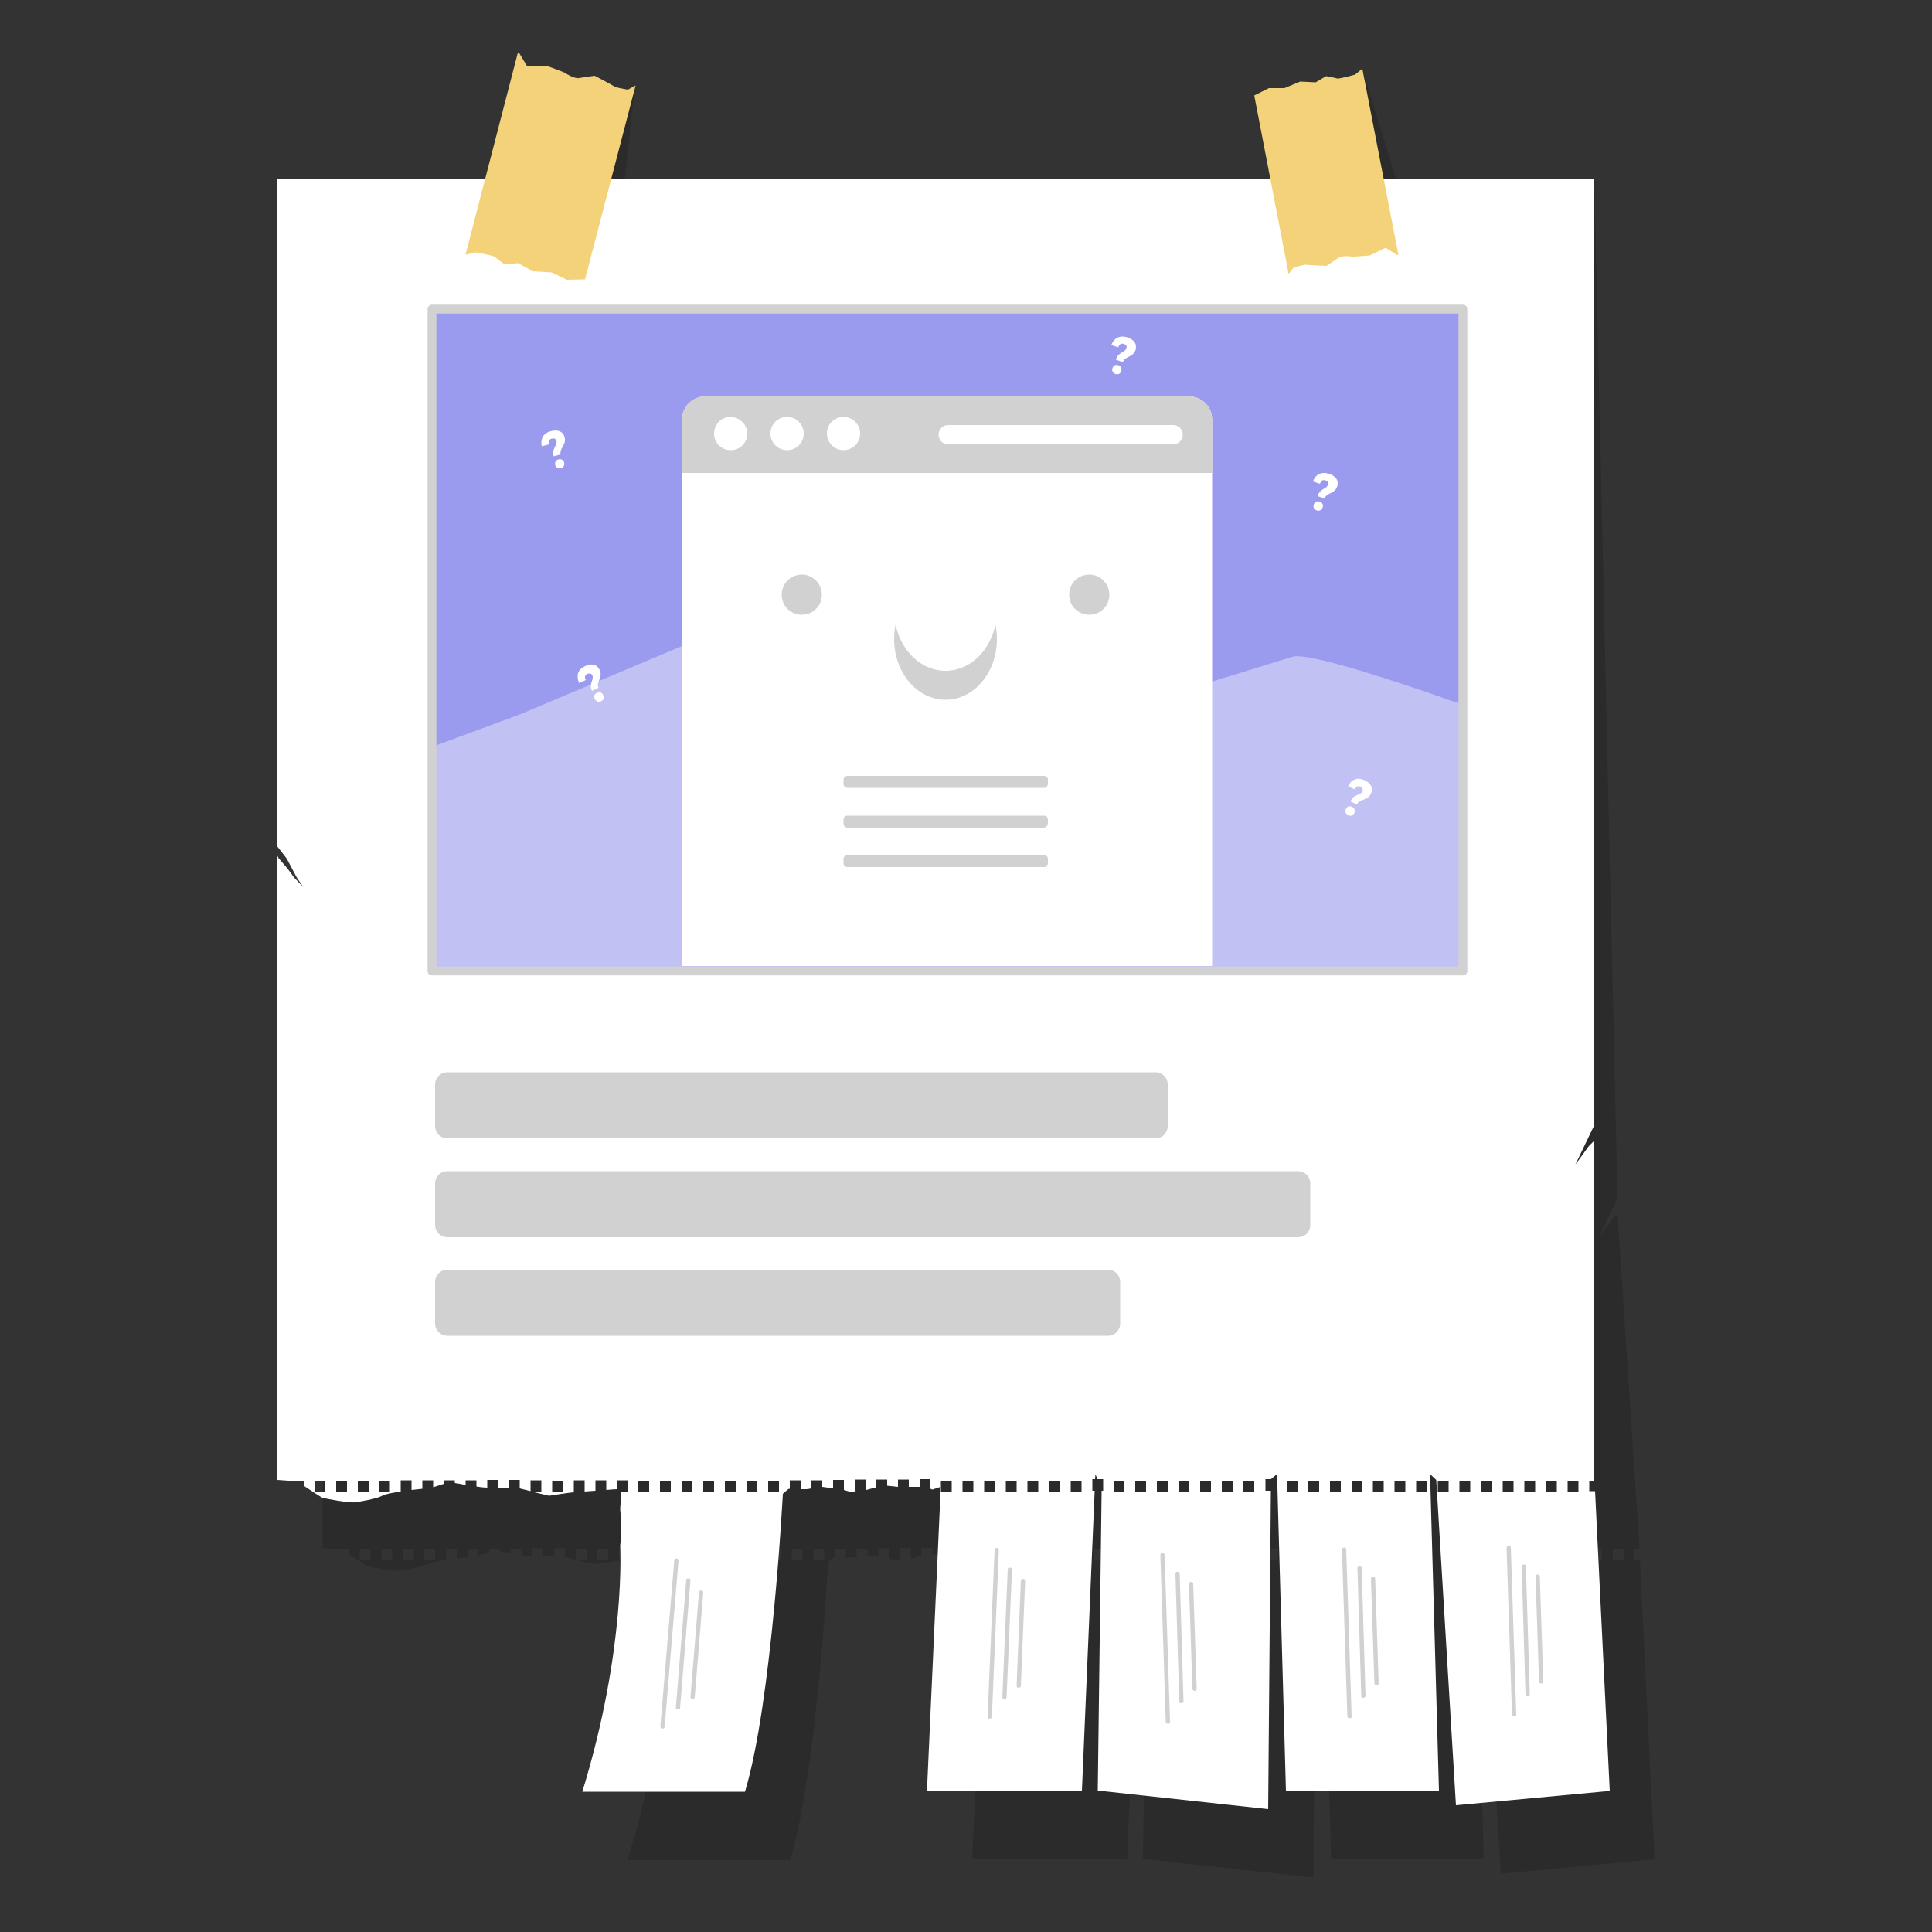 <?xml version="1.0" encoding="utf-8"?>
<!-- Generator: Adobe Illustrator 25.2.0, SVG Export Plug-In . SVG Version: 6.00 Build 0)  -->
<svg version="1.1" id="OBJECTS" xmlns="http://www.w3.org/2000/svg" xmlns:xlink="http://www.w3.org/1999/xlink" x="0px" y="0px"
	 viewBox="0 0 500 500" style="enable-background:new 0 0 500 500;" xml:space="preserve">
<rect x="0" y="0" width="500" height="500" fill="#333333" stroke="none"/>
<style type="text/css">
	.st0{opacity:0.16;}
	.st1{fill:#FFFFFF;}
	.st2{fill:#F4D27A;}
	.st3{fill:#D1D1D1;}
	.st4{fill:#9A9AEF;}
	.st5{fill:#C1C1F4;}
	.st6{fill:none;stroke:#D1D1D1;stroke-width:2.284;stroke-linejoin:round;stroke-miterlimit:10;}
</style>
<g>
	<g id="XMLID_4_">
		<path id="XMLID_82_" class="st0" d="M339.2,72.7l-13.7-45l3.6-2.3l4-0.4l3.9-2.1l4-0.2l2.6-1.9c0,0,2.3,0.2,2.8,0.3
			c0.5,0.1,4.5-1.5,4.5-1.5l1.5-1.6l0.2-0.1l14.3,46.8l-0.3,0.1l-3.1-1.6l-3.8,2.4c0,0-4.4,0.9-4.7,0.8c-0.3-0.1-2.6-0.1-3.3,0.7
			c-0.8,0.7-2.9,2.5-2.9,2.5s-5.1,0.3-5.3,0.2c-0.2-0.1-3.1,1-3.1,1L339.2,72.7z"/>
		<path id="XMLID_81_" class="st0" d="M164.3,22.3l-5.6,51.6l-4.6,0.8l-4.2-1.3l-4.9,0.4l-4.1-1.5l-3.4,0.8c0,0-2.3-1.2-2.7-1.5
			c-0.4-0.4-5.2-0.5-5.2-0.5l-2.2,1l-0.2,0l5.8-53.5l0.4,0l2.5,3l4.9-0.8c0,0,4.9,1,5.1,1.2c0.3,0.2,2.6,1.2,3.7,0.8
			c1.1-0.4,4-1.2,4-1.2s5.3,1.9,5.4,2.1c0.2,0.2,3.5,0.3,3.5,0.3L164.3,22.3z"/>
		<path id="XMLID_13_" class="st0" d="M423,403.8v-3h1.3l0-0.2l-5.7-86.5l-1.4,1.4l-3.5,4.8l4.9-10.2l-6-263.9L141.4,64
			c0,0.7,0,1.3,0,1.5c0.1,0.6,1.2,4.7,1.2,5.1c0,0.4-1.2,3.2-1.2,3.2l-0.9,5l-0.4-9.3l-0.9-3.3l-0.9-2.1H83.5v172.7l2.4,3.1l2.6,4.9
			l1.7,2.5l-2.3-2.4l-1.7-2.3l-2.4-2.8l-0.3-0.6v161.5c1.4,0.1,3,0.2,4,0.3v-0.1h2.8v1.3c1.8,1.2,4.5,3,4.8,3.1
			c0.5,0.2,6.9,1.4,8.4,1.2c1.5-0.2,5.8-0.9,7.3-1.8c0.6-0.3,2.5-0.7,4.6-1v-2.9h2.8v2.5c1-0.1,2-0.2,2.8-0.3v-2.2h2.8v1.8l2.8-0.9
			v-0.9h2.8v0.7c0.8,0.1,1.8,0.3,2.8,0.5v-1.2h2.8v1.6c0.7,0.1,1.2,0.2,1.4,0.2c0.2,0,0.7,0.1,1.4,0.1v-2h2.8v2c1,0,2,0,2.8,0v-2
			h2.8v2.2l2.8,0.7v-2.8h2.8v3h-2.2l4.2,1c0,0,5.6-0.9,6.5-0.9c0.2,0,0.9,0,1.9-0.1h-2v-3h2.8v2.9c0.8-0.1,1.8-0.1,2.8-0.2v-2.7h2.8
			v2.5c1.1-0.1,2.1-0.2,2.8-0.2v-2.3h2.8v3h-1.7l-0.3,4.5c0,0,0.6,5.3,0,9.4c0,0,1.6,26.7-9.8,63.7h42.1c7-23.2,9.8-77.1,9.8-77.1
			s1.4-1.3,1.6-1.3c0,0,0.1,0,0.2,0v-2.2h2.8v2.3c0.7,0,1.3,0,1.5,0c0.3,0,0.7-0.1,1.3-0.2v-2.1h2.8v1.7c0.7,0.1,2,0.3,2.8,0.3v-2.1
			h2.8v2.6c0.9,0.3,1.8,0.5,1.8,0.5l1.5-0.2h-0.5v-3h2.8v2.7l0.2,0l2.6-0.7v-2h2.8v1.6l2.8,0.3v-1.9h2.8v1.9l2.8,0v-2h2.8v2.5
			l0.5,0.2l2.1-0.7l0,1.5l-3.5,77.1h40.1l3.3-77.6h-0.6v-3h0.7l0.1-1.3l0.5,1.3h1.5v3h-0.4l0,0l-1,77.6l44.1,4.8l0.7-82.4h-1.4v-3
			h1.4l1.6-1.3l2.3,81.9H384l-2.3-81.9l1.6,1.5l5.1,84.2l39.8-3.7l-3.8-77.6H423z M95.9,403.8h-2.8v-3h2.8V403.8z M101.5,403.8h-2.8
			v-3h2.8V403.8z M107.1,403.8h-2.8v-3h2.8V403.8z M112.6,403.8h-2.8v-3h2.8V403.8z M157.4,403.8h-2.8v-3h2.8V403.8z M179.7,403.8
			h-2.8v-3h2.8V403.8z M185.3,403.8h-2.8v-3h2.8V403.8z M190.9,403.8h-2.8v-3h2.8V403.8z M196.5,403.8h-2.8v-3h2.8V403.8z
			 M202.1,403.8h-2.8v-3h2.8V403.8z M207.7,403.8h-2.8v-3h2.8V403.8z M213.3,403.8h-2.8v-3h2.8V403.8z M258,403.8h-2.8v-3h2.8V403.8
			z M263.6,403.8h-2.8v-3h2.8V403.8z M269.2,403.8h-2.8v-3h2.8V403.8z M274.8,403.8H272v-3h2.8V403.8z M280.4,403.8h-2.8v-3h2.8
			V403.8z M286,403.8h-2.8v-3h2.8V403.8z M291.6,403.8h-2.8v-3h2.8V403.8z M302.7,403.8H300v-3h2.8V403.8z M308.3,403.8h-2.8v-3h2.8
			V403.8z M313.9,403.8h-2.8v-3h2.8V403.8z M319.5,403.8h-2.8v-3h2.8V403.8z M325.1,403.8h-2.8v-3h2.8V403.8z M330.7,403.8h-2.8v-3
			h2.8V403.8z M336.3,403.8h-2.8v-3h2.8V403.8z M347.5,403.8h-2.8v-3h2.8V403.8z M353.1,403.8h-2.8v-3h2.8V403.8z M358.7,403.8h-2.8
			v-3h2.8V403.8z M364.3,403.8h-2.8v-3h2.8V403.8z M369.8,403.8H367v-3h2.8V403.8z M375.4,403.8h-2.8v-3h2.8V403.8z M381,403.8h-2.8
			v-3h2.8V403.8z M386.6,403.8h-2.8v-3h2.8V403.8z M392.2,403.8h-2.8v-3h2.8V403.8z M397.8,403.8H395v-3h2.8V403.8z M403.4,403.8
			h-2.8v-3h2.8V403.8z M409,403.8h-2.8v-3h2.8V403.8z M414.6,403.8h-2.8v-3h2.8V403.8z M420.2,403.8h-2.8v-3h2.8V403.8z"/>
		<path id="XMLID_113_" class="st1" d="M411.3,386.2v-3h1.3l0-0.2v-87.8l-1.4,1.4l-3.5,4.8l4.9-10.2V46.3H129.7c0,0.7,0,1.3,0,1.5
			c0.1,0.6,1.2,4.7,1.2,5.1c0,0.4-1.2,3.2-1.2,3.2l-0.9,5l-0.4-9.3l-0.9-3.3l-0.9-2.1H71.8v172.7l2.4,3.1l2.6,4.9l1.7,2.5l-2.3-2.4
			l-1.7-2.3l-2.4-2.8l-0.3-0.6V383c1.4,0.1,3,0.2,4,0.3v-0.1h2.8v1.3c1.8,1.2,4.5,3,4.8,3.1c0.5,0.2,6.9,1.4,8.4,1.2
			c1.5-0.2,5.8-0.9,7.3-1.8c0.6-0.3,2.5-0.7,4.6-1v-2.9h2.8v2.5c1-0.1,2-0.2,2.8-0.3v-2.2h2.8v1.8l2.8-0.9v-0.9h2.8v0.7
			c0.8,0.1,1.8,0.3,2.8,0.5v-1.2h2.8v1.6c0.7,0.1,1.2,0.2,1.4,0.2c0.2,0,0.7,0.1,1.4,0.1v-2h2.8v2c1,0,2,0,2.8,0v-2h2.8v2.2l2.8,0.7
			v-2.8h2.8v3h-2.2l4.2,1c0,0,5.6-0.9,6.5-0.9c0.2,0,0.9,0,1.9-0.1h-2v-3h2.8v2.9c0.8-0.1,1.8-0.1,2.8-0.2v-2.7h2.8v2.5
			c1.1-0.1,2.1-0.2,2.8-0.2v-2.3h2.8v3h-1.7l-0.3,4.5c0,0,0.6,5.3,0,9.4c0,0,1.6,26.7-9.8,63.7h42.1c7-23.2,9.8-77.1,9.8-77.1
			s1.4-1.3,1.6-1.3c0,0,0.1,0,0.2,0v-2.2h2.8v2.3c0.7,0,1.3,0,1.5,0c0.3,0,0.7-0.1,1.3-0.2v-2.1h2.8v1.7c0.7,0.1,2,0.3,2.8,0.3v-2.1
			h2.8v2.6c0.9,0.3,1.8,0.5,1.8,0.5l1.5-0.2h-0.5v-3h2.8v2.7l0.2,0l2.6-0.7v-2h2.8v1.6l2.8,0.3v-1.9h2.8v1.9l2.8,0v-2h2.8v2.5
			l0.5,0.2l2.1-0.7l0,1.5l-3.5,77.1h40.1l3.3-77.6h-0.6v-3h0.7l0.1-1.3l0.5,1.3h1.5v3h-0.4l0,0l-1,77.6l44.1,4.8l0.7-82.4h-1.4v-3
			h1.4l1.6-1.3l2.3,81.9h39.6l-2.3-81.9l1.6,1.5l5.1,84.2l39.8-3.7l-3.8-77.6H411.3z M84.2,386.2h-2.8v-3h2.8V386.2z M89.8,386.2H87
			v-3h2.8V386.2z M95.4,386.2h-2.8v-3h2.8V386.2z M100.9,386.2h-2.8v-3h2.8V386.2z M145.7,386.2h-2.8v-3h2.8V386.2z M168,386.2h-2.8
			v-3h2.8V386.2z M173.6,386.2h-2.8v-3h2.8V386.2z M179.2,386.2h-2.8v-3h2.8V386.2z M184.8,386.2H182v-3h2.8V386.2z M190.4,386.2
			h-2.8v-3h2.8V386.2z M196,386.2h-2.8v-3h2.8V386.2z M201.6,386.2h-2.8v-3h2.8V386.2z M246.3,386.2h-2.8v-3h2.8V386.2z
			 M251.9,386.2h-2.8v-3h2.8V386.2z M257.5,386.2h-2.8v-3h2.8V386.2z M263.1,386.2h-2.8v-3h2.8V386.2z M268.7,386.2h-2.8v-3h2.8
			V386.2z M274.3,386.2h-2.8v-3h2.8V386.2z M279.9,386.2h-2.8v-3h2.8V386.2z M291,386.2h-2.8v-3h2.8V386.2z M296.6,386.2h-2.8v-3
			h2.8V386.2z M302.2,386.2h-2.8v-3h2.8V386.2z M307.8,386.2H305v-3h2.8V386.2z M313.4,386.2h-2.8v-3h2.8V386.2z M319,386.2h-2.8v-3
			h2.8V386.2z M324.6,386.2h-2.8v-3h2.8V386.2z M335.8,386.2H333v-3h2.8V386.2z M341.4,386.2h-2.8v-3h2.8V386.2z M347,386.2h-2.8v-3
			h2.8V386.2z M352.6,386.2h-2.8v-3h2.8V386.2z M358.1,386.2h-2.8v-3h2.8V386.2z M363.7,386.2h-2.8v-3h2.8V386.2z M369.3,386.2h-2.8
			v-3h2.8V386.2z M374.9,386.2h-2.8v-3h2.8V386.2z M380.5,386.2h-2.8v-3h2.8V386.2z M386.1,386.2h-2.8v-3h2.8V386.2z M391.7,386.2
			h-2.8v-3h2.8V386.2z M397.3,386.2h-2.8v-3h2.8V386.2z M402.9,386.2h-2.8v-3h2.8V386.2z M408.5,386.2h-2.8v-3h2.8V386.2z"/>
		<path id="XMLID_115_" class="st2" d="M164.5,22.1l-13.1,50.2l-4.7,0.1l-3.9-1.9l-4.9-0.3l-3.8-2.1l-3.5,0.3c0,0-2.1-1.5-2.5-1.9
			c-0.4-0.4-5.1-1.2-5.1-1.2l-2.3,0.6l-0.2-0.1L134,13.7l0.4,0.1l2,3.3l5-0.1c0,0,4.7,1.7,4.9,1.9c0.2,0.2,2.4,1.5,3.5,1.3
			c1.2-0.2,4.1-0.6,4.1-0.6s5,2.6,5.1,2.8c0.1,0.2,3.5,0.8,3.5,0.8L164.5,22.1z"/>
		<path id="XMLID_109_" class="st2" d="M333.5,70.9l-8.9-46.2l3.8-1.9l4,0l4.1-1.7l4,0.2l2.7-1.6c0,0,2.3,0.4,2.8,0.6
			c0.5,0.2,4.7-1,4.7-1l1.7-1.4l0.2,0l9.3,48l-0.3,0.1l-3-1.9l-4.1,2c0,0-4.5,0.4-4.7,0.3c-0.3-0.1-2.5-0.3-3.4,0.3
			c-0.9,0.6-3.1,2.1-3.1,2.1s-5.1-0.2-5.3-0.3c-0.2-0.1-3.2,0.7-3.2,0.7L333.5,70.9z"/>
		<g id="XMLID_58_">
			<path id="XMLID_57_" class="st3" d="M256.1,444.8L256.1,444.8c-0.3,0-0.5-0.3-0.5-0.6l1.8-43.1c0-0.3,0.3-0.5,0.6-0.5l0,0
				c0.3,0,0.5,0.3,0.5,0.6l-1.8,43.1C256.7,444.6,256.4,444.8,256.1,444.8z"/>
			<path id="XMLID_59_" class="st3" d="M260.1,439.7l-0.3,0c-0.2,0-0.4-0.2-0.4-0.4l1.4-33.2c0-0.2,0.2-0.4,0.4-0.4l0.3,0
				c0.2,0,0.4,0.2,0.4,0.4l-1.4,33.2C260.5,439.6,260.3,439.7,260.1,439.7z"/>
			<path id="XMLID_60_" class="st3" d="M263.6,436.8L263.6,436.8c-0.3,0-0.5-0.3-0.5-0.6l1.1-27.1c0-0.3,0.3-0.5,0.6-0.5l0,0
				c0.3,0,0.5,0.3,0.5,0.6l-1.1,27.1C264.2,436.6,263.9,436.8,263.6,436.8z"/>
		</g>
		<g id="XMLID_62_">
			<path id="XMLID_65_" class="st3" d="M302.3,446.1L302.3,446.1c-0.3,0-0.6-0.2-0.6-0.5l-1.4-43.1c0-0.3,0.2-0.6,0.5-0.6l0,0
				c0.3,0,0.6,0.2,0.6,0.5l1.4,43.1C302.9,445.9,302.6,446.1,302.3,446.1z"/>
			<path id="XMLID_64_" class="st3" d="M305.9,440.8l-0.3,0c-0.2,0-0.4-0.2-0.4-0.4l-1-33.2c0-0.2,0.2-0.4,0.4-0.4l0.3,0
				c0.2,0,0.4,0.2,0.4,0.4l1,33.2C306.3,440.6,306.1,440.7,305.9,440.8z"/>
			<path id="XMLID_63_" class="st3" d="M309.2,437.6L309.2,437.6c-0.3,0-0.6-0.2-0.6-0.5l-0.9-27.1c0-0.3,0.2-0.6,0.5-0.6l0,0
				c0.3,0,0.6,0.2,0.6,0.5l0.9,27.1C309.8,437.3,309.5,437.6,309.2,437.6z"/>
		</g>
		<g id="XMLID_66_">
			<path id="XMLID_69_" class="st3" d="M349.3,444.7L349.3,444.7c-0.3,0-0.6-0.2-0.6-0.5l-1.4-43.1c0-0.3,0.2-0.6,0.5-0.6l0,0
				c0.3,0,0.6,0.2,0.6,0.5l1.4,43.1C349.9,444.5,349.6,444.7,349.3,444.7z"/>
			<path id="XMLID_68_" class="st3" d="M353,439.4l-0.3,0c-0.2,0-0.4-0.2-0.4-0.4l-1-33.2c0-0.2,0.2-0.4,0.4-0.4l0.3,0
				c0.2,0,0.4,0.2,0.4,0.4l1,33.2C353.3,439.2,353.2,439.3,353,439.4z"/>
			<path id="XMLID_67_" class="st3" d="M356.3,436.2L356.3,436.2c-0.3,0-0.6-0.2-0.6-0.5l-0.9-27.1c0-0.3,0.2-0.6,0.5-0.6l0,0
				c0.3,0,0.6,0.2,0.6,0.5l0.9,27.1C356.8,435.9,356.6,436.2,356.3,436.2z"/>
		</g>
		<g id="XMLID_70_">
			<path id="XMLID_73_" class="st3" d="M391.9,444.2L391.9,444.2c-0.3,0-0.6-0.2-0.6-0.5l-1.4-43.1c0-0.3,0.2-0.6,0.5-0.6l0,0
				c0.3,0,0.6,0.2,0.6,0.5l1.4,43.1C392.5,444,392.2,444.2,391.9,444.2z"/>
			<path id="XMLID_72_" class="st3" d="M395.5,438.9l-0.3,0c-0.2,0-0.4-0.2-0.4-0.4l-1-33.2c0-0.2,0.2-0.4,0.4-0.4l0.3,0
				c0.2,0,0.4,0.2,0.4,0.4l1,33.2C395.9,438.7,395.8,438.9,395.5,438.9z"/>
			<path id="XMLID_71_" class="st3" d="M398.9,435.7L398.9,435.7c-0.3,0-0.6-0.2-0.6-0.5l-0.9-27.1c0-0.3,0.2-0.6,0.5-0.6l0,0
				c0.3,0,0.6,0.2,0.6,0.5l0.9,27.1C399.4,435.4,399.2,435.7,398.9,435.7z"/>
		</g>
		<g id="XMLID_74_">
			<path id="XMLID_77_" class="st3" d="M171.4,447.4L171.4,447.4c-0.3,0-0.5-0.3-0.5-0.6l3.6-43c0-0.3,0.3-0.5,0.6-0.5l0,0
				c0.3,0,0.5,0.3,0.5,0.6l-3.6,43C172,447.2,171.7,447.4,171.4,447.4z"/>
			<path id="XMLID_76_" class="st3" d="M175.6,442.4l-0.3,0c-0.2,0-0.4-0.2-0.4-0.4l2.7-33.1c0-0.2,0.2-0.4,0.4-0.4l0.3,0
				c0.2,0,0.4,0.2,0.4,0.4l-2.7,33.1C176,442.3,175.8,442.5,175.6,442.4z"/>
			<path id="XMLID_75_" class="st3" d="M179.2,439.7L179.2,439.7c-0.3,0-0.5-0.3-0.5-0.6l2.2-27c0-0.3,0.3-0.5,0.6-0.5l0,0
				c0.3,0,0.5,0.3,0.5,0.6l-2.2,27C179.8,439.5,179.5,439.7,179.2,439.7z"/>
		</g>
		<g id="XMLID_168_">
			<g id="XMLID_6_">
				<rect id="XMLID_98_" x="111.8" y="80" class="st4" width="266.8" height="171.3"/>
				<path id="XMLID_95_" class="st5" d="M378.6,182.4v68.9H111.8v-58l22.7-8.4l51-21.5l48.7,15l51.5,6.6c0,0,42.6-13.1,48.7-15
					C338.3,168.6,362.2,176.6,378.6,182.4z"/>
				<rect id="XMLID_90_" x="111.8" y="80" class="st6" width="266.8" height="171.3"/>
				<g id="XMLID_97_">
					<path id="XMLID_108_" class="st1" d="M313.7,108.6v141.4H176.5V108.6c0-3.3,2.7-6,6-6h125.2C311,102.6,313.7,105.2,313.7,108.6
						z"/>
					<g id="XMLID_107_">
						<g id="XMLID_105_">
							<path id="XMLID_80_" class="st3" d="M270.2,203.9h-50.9c-0.5,0-1-0.4-1-1v-1.1c0-0.5,0.4-1,1-1h50.9c0.5,0,1,0.4,1,1v1.1
								C271.1,203.5,270.7,203.9,270.2,203.9z"/>
							<path id="XMLID_99_" class="st3" d="M270.2,214.2h-50.9c-0.5,0-1-0.4-1-1v-1.1c0-0.5,0.4-1,1-1h50.9c0.5,0,1,0.4,1,1v1.1
								C271.1,213.7,270.7,214.2,270.2,214.2z"/>
							<path id="XMLID_100_" class="st3" d="M270.2,224.4h-50.9c-0.5,0-1-0.4-1-1v-1.1c0-0.5,0.4-1,1-1h50.9c0.5,0,1,0.4,1,1v1.1
								C271.1,224,270.7,224.4,270.2,224.4z"/>
						</g>
						<g id="XMLID_104_">
							<g id="XMLID_87_">
								<path id="XMLID_91_" class="st3" d="M212.7,153.9c0,2.9-2.3,5.2-5.2,5.2c-2.9,0-5.2-2.3-5.2-5.2c0-2.9,2.3-5.2,5.2-5.2
									C210.4,148.7,212.7,151.1,212.7,153.9z"/>
								<path id="XMLID_94_" class="st3" d="M287.1,153.9c0,2.9-2.3,5.2-5.2,5.2c-2.9,0-5.2-2.3-5.2-5.2c0-2.9,2.3-5.2,5.2-5.2
									C284.8,148.7,287.1,151.1,287.1,153.9z"/>
							</g>
							<ellipse id="XMLID_93_" class="st3" cx="244.7" cy="165.4" rx="13.3" ry="15.7"/>
							<ellipse id="XMLID_83_" class="st1" cx="244.7" cy="157.9" rx="13.3" ry="15.7"/>
						</g>
					</g>
					<path id="XMLID_106_" class="st3" d="M313.7,108.6v13.8H176.5v-13.8c0-3.3,2.7-6,6-6h125.2C311,102.6,313.7,105.2,313.7,108.6z
						"/>
					<path id="XMLID_11_" class="st1" d="M303.6,115h-58.2c-1.4,0-2.5-1.1-2.5-2.5l0,0c0-1.4,1.1-2.5,2.5-2.5h58.2
						c1.4,0,2.5,1.1,2.5,2.5l0,0C306.1,113.8,305,115,303.6,115z"/>
					<path id="XMLID_88_" class="st1" d="M193.4,112.2c0,2.4-1.9,4.3-4.3,4.3c-2.4,0-4.3-1.9-4.3-4.3s1.9-4.3,4.3-4.3
						C191.5,108,193.4,109.9,193.4,112.2z"/>
					<path id="XMLID_101_" class="st1" d="M208,112.2c0,2.4-1.9,4.3-4.3,4.3s-4.3-1.9-4.3-4.3s1.9-4.3,4.3-4.3S208,109.9,208,112.2z
						"/>
					<circle id="XMLID_102_" class="st1" cx="218.3" cy="112.2" r="4.3"/>
				</g>
			</g>
			<g id="XMLID_7_">
				<g id="XMLID_84_">
					<path id="XMLID_85_" class="st1" d="M142.5,111.6c1.8-0.5,3.2,0,3.6,1.5c0.6,2-1.4,2.9-1,4.5l-1.8,0.5c-0.6-2.1,1-2.7,0.7-4
						c-0.2-0.6-0.6-0.7-1.2-0.6c-0.7,0.2-0.9,0.7-0.7,1.5l-1.9,0.5C139.8,113.6,140.6,112.1,142.5,111.6z M146,119.7
						c0.2,0.7-0.2,1.3-0.8,1.5c-0.7,0.2-1.3-0.2-1.5-0.8c-0.2-0.7,0.1-1.3,0.8-1.5C145.2,118.7,145.8,119,146,119.7z"/>
				</g>
				<g id="XMLID_20_">
					<path id="XMLID_110_" class="st1" d="M343.9,122.6c1.8,0.6,2.6,1.7,2.2,3.2c-0.6,2-2.8,1.7-3.3,3.2l-1.8-0.6
						c0.6-2.1,2.3-1.7,2.7-3c0.2-0.6-0.1-0.9-0.7-1.1c-0.7-0.2-1.1,0.1-1.4,0.9l-1.8-0.6C340.4,122.8,342,122,343.9,122.6z
						 M342.3,131.3c-0.2,0.7-0.8,1-1.5,0.8c-0.7-0.2-1-0.8-0.8-1.5c0.2-0.7,0.8-1,1.5-0.8C342.2,130,342.6,130.7,342.3,131.3z"/>
				</g>
				<g id="XMLID_164_">
					<path id="XMLID_165_" class="st1" d="M353.1,201.9c1.7,0.8,2.4,2.1,1.7,3.5c-0.9,1.9-3,1.3-3.6,2.8l-1.7-0.8
						c0.9-2,2.5-1.4,3.1-2.6c0.2-0.5,0-0.9-0.5-1.2c-0.6-0.3-1.1-0.1-1.5,0.7l-1.7-0.8C349.7,201.7,351.3,201.1,353.1,201.9z
						 M350.5,210.4c-0.3,0.7-1,0.9-1.6,0.6c-0.6-0.3-0.9-1-0.6-1.6c0.3-0.7,0.9-0.9,1.6-0.6C350.5,209.1,350.8,209.7,350.5,210.4z"
						/>
				</g>
				<g id="XMLID_156_">
					<path id="XMLID_157_" class="st1" d="M291.7,87.3c1.8,0.6,2.6,1.7,2.2,3.2c-0.6,2-2.8,1.7-3.3,3.2l-1.8-0.6
						c0.6-2.1,2.3-1.7,2.7-3c0.2-0.6-0.1-0.9-0.7-1.1c-0.7-0.2-1.1,0.1-1.4,0.9l-1.8-0.6C288.3,87.5,289.8,86.7,291.7,87.3z
						 M290.2,96c-0.2,0.7-0.8,1-1.5,0.8c-0.7-0.2-1-0.8-0.8-1.5c0.2-0.7,0.8-1,1.5-0.8C290,94.7,290.4,95.3,290.2,96z"/>
				</g>
				<g id="XMLID_160_">
					<path id="XMLID_161_" class="st1" d="M151.4,172.4c1.7-0.8,3.1-0.5,3.8,1c0.9,1.9-1,3.1-0.3,4.6l-1.7,0.8c-0.9-2,0.6-2.8,0.1-4
						c-0.2-0.5-0.7-0.6-1.3-0.4c-0.6,0.3-0.8,0.8-0.4,1.6l-1.7,0.8C149,174.8,149.6,173.2,151.4,172.4z M156.1,179.9
						c0.3,0.7,0.1,1.3-0.6,1.6c-0.6,0.3-1.3,0-1.6-0.6c-0.3-0.7-0.1-1.3,0.6-1.6C155.2,179,155.8,179.2,156.1,179.9z"/>
				</g>
			</g>
		</g>
	</g>
	<path class="st3" d="M335.9,320.2H115.8c-1.8,0-3.2-1.4-3.2-3.2v-10.7c0-1.8,1.4-3.2,3.2-3.2h220.1c1.8,0,3.2,1.4,3.2,3.2V317
		C339.1,318.8,337.7,320.2,335.9,320.2z"/>
	<path class="st3" d="M299.1,294.6H115.8c-1.8,0-3.2-1.4-3.2-3.2v-10.7c0-1.8,1.4-3.2,3.2-3.2h183.2c1.8,0,3.2,1.4,3.2,3.2v10.7
		C302.2,293.2,300.8,294.6,299.1,294.6z"/>
	<path class="st3" d="M286.7,345.7H115.8c-1.8,0-3.2-1.4-3.2-3.2v-10.7c0-1.8,1.4-3.2,3.2-3.2h170.9c1.8,0,3.2,1.4,3.2,3.2v10.7
		C289.9,344.3,288.5,345.7,286.7,345.7z"/>
</g>
</svg>
